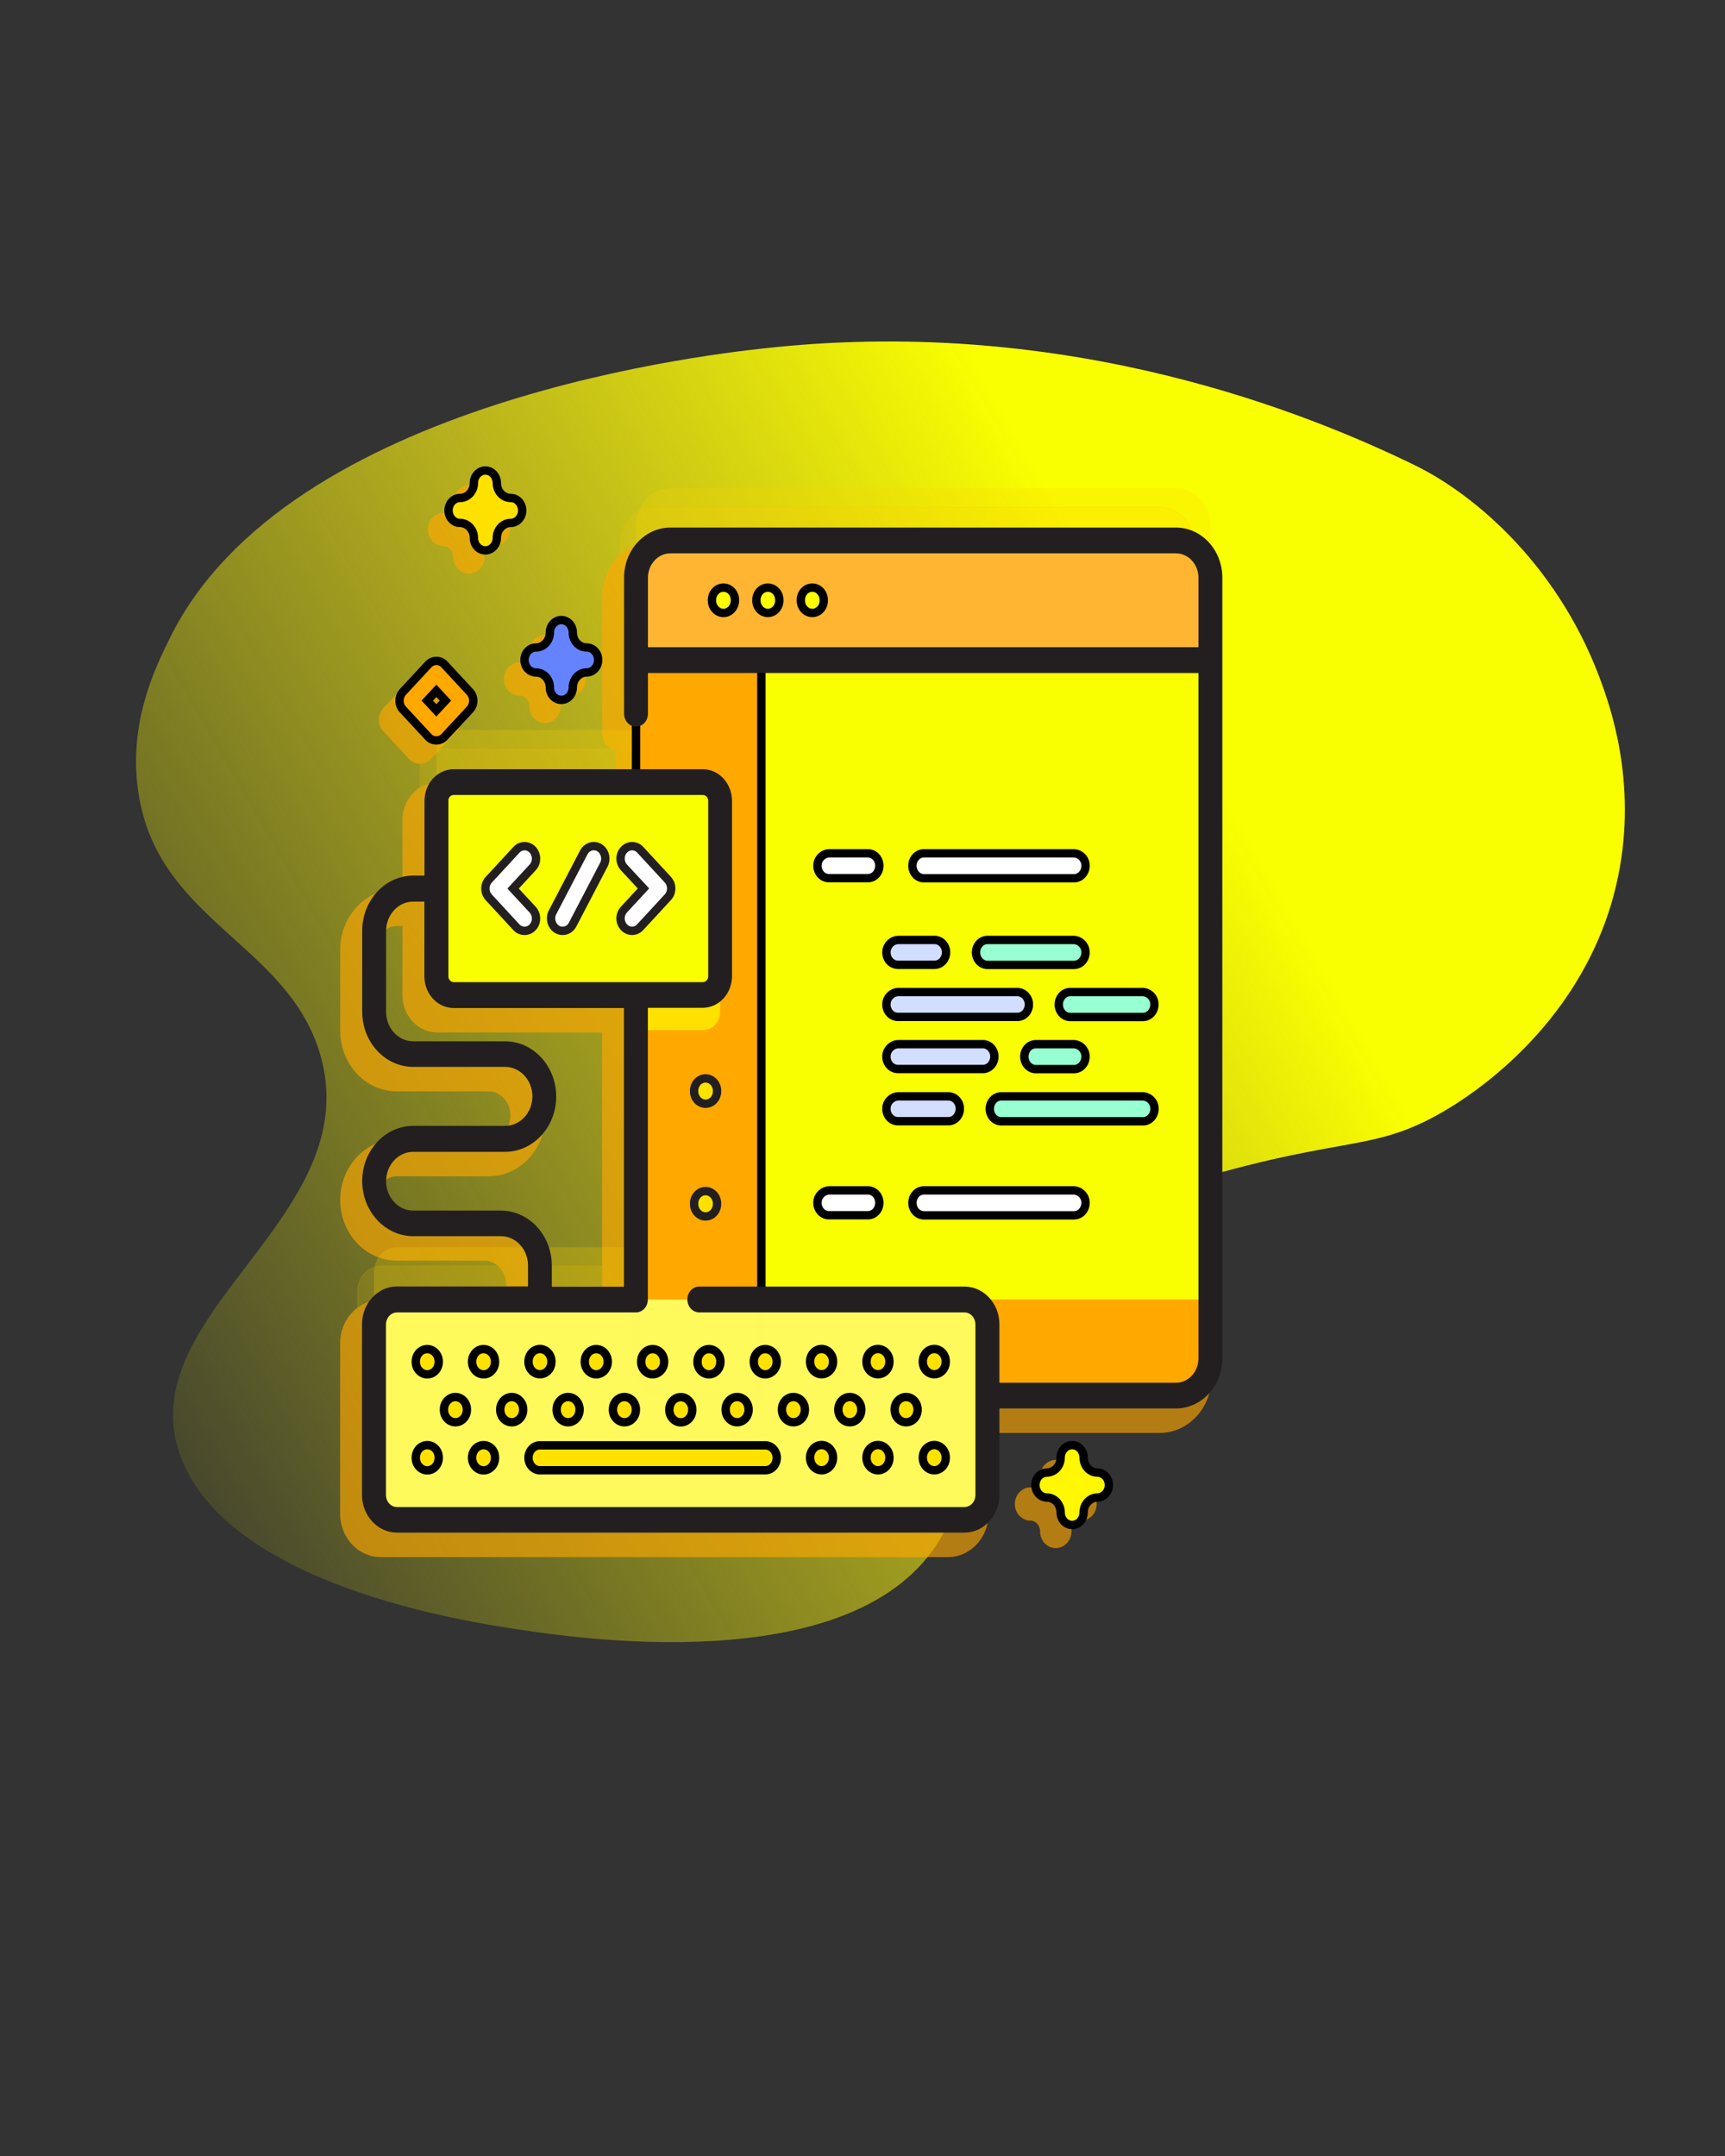 <?xml version="1.0" encoding="utf-8"?>
<!-- Generator: Adobe Illustrator 24.3.0, SVG Export Plug-In . SVG Version: 6.00 Build 0)  -->
<svg version="1.1" id="Layer_1" xmlns:svgjs="http://svgjs.com/svgjs"
	 xmlns="http://www.w3.org/2000/svg" xmlns:xlink="http://www.w3.org/1999/xlink" x="0px" y="0px" viewBox="0 0 1728 2160"
	 style="enable-background:new 0 0 1728 2160;" xml:space="preserve">
<rect x="0" y="0" width="1728" height="2160" fill="#333333" stroke="none"/>
<style type="text/css">
	.st0{fill:url(#SVGID_1_);}
	.st1{opacity:0.63;}
	.st2{fill:#FFA800;}
	.st3{fill:#FFA800;stroke:#FFA800;stroke-width:18;stroke-miterlimit:10;}
	.st4{opacity:0.99;}
	.st5{fill:#FFF800;}
	.st6{fill:#F9FF00;}
	.st7{fill:none;}
	.st8{fill:url(#SVGID_2_);}
	.st9{opacity:0.56;}
	.st10{fill:#EFEB61;}
	.st11{fill:#F1E912;}
	.st12{fill:#FFFFFF;}
	.st13{fill:#231F20;}
	.st14{fill:#2A719B;}
	.st15{fill:#FF7EB8;}
	.st16{fill:url(#SVGID_3_);}
	.st17{opacity:0.7;}
	.st18{fill:#77848C;}
	.st19{fill:#A0A0A0;}
	.st20{fill:#B1B1B1;}
	.st21{fill:#787878;}
	.st22{fill:#596369;}
	.st23{fill:#1DE9B6;}
	.st24{fill:#686868;}
	.st25{fill:#4F565A;}
	.st26{fill:#586267;}
	.st27{fill:#FFFA52;}
	.st28{fill:#A2ADB3;}
	.st29{fill:#333333;}
	.st30{fill:url(#SVGID_4_);}
	.st31{fill:#FFA800;stroke:#FFA800;stroke-width:8.151;stroke-miterlimit:10;}
	.st32{fill:#FFA800;stroke:#FFA800;stroke-width:4.528;stroke-miterlimit:10;}
	.st33{fill:#FFA800;stroke:#FFA800;stroke-width:1.811;stroke-miterlimit:10;}
	.st34{fill:#F9FF00;stroke:#000000;stroke-width:16.484;stroke-miterlimit:10;}
	.st35{fill:#FFA800;stroke:#000000;stroke-width:16.484;stroke-miterlimit:10;}
	.st36{stroke:#000000;stroke-width:16.484;stroke-miterlimit:10;}
	.st37{fill:#444444;stroke:#000000;stroke-width:16.484;stroke-miterlimit:10;}
	.st38{fill:#3F3F51;stroke:#000000;stroke-width:16.484;stroke-miterlimit:10;}
	.st39{fill:url(#SVGID_5_);}
	.st40{opacity:0.23;fill:#FFD100;stroke:#FFA800;stroke-miterlimit:10;enable-background:new    ;}
	.st41{fill:#FFA800;stroke:#FFA800;stroke-width:8.382;stroke-miterlimit:10;}
	.st42{fill:#FFB531;stroke:#FFA800;stroke-miterlimit:10;}
	.st43{fill:#FFA800;stroke:#FFA800;stroke-miterlimit:10;}
	.st44{fill:#FFE100;stroke:#FFA800;stroke-miterlimit:10;}
	.st45{fill:#D2DEFF;stroke:#FFA800;stroke-width:8.382;stroke-miterlimit:10;}
	.st46{fill:#97FFD2;stroke:#FFA800;stroke-width:8.382;stroke-miterlimit:10;}
	.st47{fill:#FFFFFF;stroke:#FFA800;stroke-width:8.382;stroke-miterlimit:10;}
	.st48{opacity:0.99;fill:#FFB531;stroke:#FFA800;stroke-miterlimit:10;}
	.st49{fill:#FFA800;stroke:#FFA800;stroke-width:12;stroke-miterlimit:10;}
	.st50{opacity:0.23;fill:#FFD100;enable-background:new    ;}
	.st51{fill:#FFF800;stroke:#000000;stroke-width:8.382;stroke-miterlimit:10;}
	.st52{fill:#FFE100;stroke:#000000;stroke-width:8.382;stroke-miterlimit:10;}
	.st53{fill:#FFA800;stroke:#000000;stroke-width:8.382;stroke-miterlimit:10;}
	.st54{fill:#6583FE;stroke:#000000;stroke-width:8.382;stroke-miterlimit:10;}
	.st55{fill:#FFE100;}
	.st56{fill:#FFB531;}
	.st57{fill:#D2DEFF;stroke:#000000;stroke-width:8.382;stroke-miterlimit:10;}
	.st58{fill:#97FFD2;stroke:#000000;stroke-width:8.382;stroke-miterlimit:10;}
	.st59{fill:#FFFFFF;stroke:#000000;stroke-width:8.382;stroke-miterlimit:10;}
	.st60{fill:#FFFFFF;stroke:#231F20;stroke-width:8.382;stroke-miterlimit:10;}
	.st61{opacity:0.99;fill:#FFFB5C;}
	.st62{fill:#FFFF03;stroke:#000000;stroke-width:8.382;stroke-miterlimit:10;}
	.st63{fill:#231F20;stroke:#231F20;stroke-width:0.931;stroke-miterlimit:10;}
	.st64{fill:#FFE100;stroke:#231F20;stroke-width:8.382;stroke-miterlimit:10;}
	.st65{fill:url(#SVGID_6_);}
	.st66{fill:#338DBF;}
	.st67{fill:#5CA4CC;}
	.st68{fill:#BEBEBE;}
	.st69{fill:#70D6B1;}
	.st70{fill:#00B378;}
	.st71{fill:#BDBA14;}
	.st72{fill:#EFEF26;}
</style>
<g>
	<g>
		
			<linearGradient id="SVGID_1_" gradientUnits="userSpaceOnUse" x1="97.364" y1="828.728" x2="1507.929" y2="1643.12" gradientTransform="matrix(1 0 0 -1 0 2162)">
			<stop  offset="0" style="stop-color:#F9FF00;stop-opacity:0.1"/>
			<stop  offset="0.459" style="stop-color:#F7EC13;stop-opacity:0.67"/>
			<stop  offset="0.766" style="stop-color:#F9FF00"/>
		</linearGradient>
		<path class="st0" d="M1416.7,465.8c-106.8-51.9-344.2-148.7-642.7-117.7c-52.2,5.4-486.4,50.5-604.2,291.9
			c-13.4,27.4-39.7,79.8-32.2,146.3c15.2,135.9,149.9,156.6,183.1,269.9c47.8,163.3-191.1,259.2-140.2,401.8
			c46.8,131,290.5,167.3,338.9,174.5c51.3,7.6,328.8,51.2,418.3-84.2c62.2-94.1-16.1-199.1,64.8-285.9
			c24.3-26.1,69.6-40.9,159.1-69.5c183.8-58.7,208.7-35.2,284.8-79.6c22.6-13.2,134.3-81.7,170.3-217.3c26-98-1.1-179.7-10.7-207.1
			C1564.5,569.5,1478.7,495.9,1416.7,465.8z"/>
	</g>
	<g class="st1">
		<path class="st40" d="M1161.5,508.1H655.2c-19.1,0-34.5,16.7-34.5,37.3v204.8H438c-9.6,0-17.3,8.4-17.3,18.7v175.8
			c0,10.4,7.8,18.7,17.3,18.7h182.6v305.1H381.3c-12.7,0-23,11.2-23,24.9v170.9c0,13.8,10.3,24.9,23,24.9h568.4
			c12.7,0,23-11.2,23-24.9V1365h188.8c19.1,0,34.5-16.7,34.5-37.3V545.5C1196.1,524.9,1180.6,508.1,1161.5,508.1L1161.5,508.1z"/>
		<path class="st41" d="M1057.6,1546.8c-6.4,0-11.5-5.6-11.5-12.5c0-8.3-6.2-15-13.8-15c-6.4,0-11.5-5.6-11.5-12.5
			s5.2-12.5,11.5-12.5c7.6,0,13.8-6.7,13.8-15c0-6.9,5.2-12.5,11.5-12.5s11.5,5.6,11.5,12.5c0,8.3,6.2,15,13.8,15
			c6.4,0,11.5,5.6,11.5,12.5s-5.2,12.5-11.5,12.5c-7.6,0-13.8,6.7-13.8,15C1069.1,1541.2,1063.9,1546.8,1057.6,1546.8z"/>
		<path class="st41" d="M469.7,570.4c-6.4,0-11.5-5.6-11.5-12.5c0-8.3-6.2-15-13.9-15c-6.4,0-11.5-5.6-11.5-12.5
			c0-6.9,5.2-12.5,11.5-12.5c7.6,0,13.9-6.7,13.9-15c0-6.9,5.2-12.5,11.5-12.5s11.5,5.6,11.5,12.5c0,8.3,6.2,15,13.9,15
			c6.4,0,11.5,5.6,11.5,12.5c0,6.9-5.2,12.5-11.5,12.5c-7.6,0-13.9,6.7-13.9,15C481.3,564.9,476.1,570.4,469.7,570.4z"/>
		<path class="st41" d="M420.7,760.9c-3.1,0-6-1.3-8.1-3.6l-25.4-27.4c-2.2-2.3-3.4-5.5-3.4-8.8s1.2-6.5,3.4-8.8l25.4-27.4
			c4.5-4.9,11.8-4.9,16.3,0l25.4,27.4c2.2,2.3,3.4,5.5,3.4,8.8s-1.2,6.5-3.4,8.8l-25.4,27.4C426.7,759.6,423.8,760.9,420.7,760.9z
			 M411.6,721l9.1,9.8l9.1-9.8l-9.1-9.8L411.6,721z"/>
		<path class="st41" d="M545.9,720.2c-6.4,0-11.5-5.6-11.5-12.5c0-8.3-6.2-15-13.9-15c-6.4,0-11.5-5.6-11.5-12.5s5.2-12.5,11.5-12.5
			c7.6,0,13.9-6.7,13.9-15c0-6.9,5.2-12.5,11.5-12.5s11.5,5.6,11.5,12.5c0,8.3,6.2,15,13.9,15c6.4,0,11.5,5.6,11.5,12.5
			s-5.2,12.5-11.5,12.5c-7.6,0-13.9,6.7-13.9,15C557.4,714.7,552.2,720.2,545.9,720.2z"/>
		<path class="st42" d="M1196.1,597.8V1380c0,20.6-15.5,37.3-34.5,37.3H655.2c-19.1,0-34.5-16.7-34.5-37.3V597.8
			c0-20.6,15.5-37.3,34.5-37.3h506.4C1180.6,560.5,1196.1,577.2,1196.1,597.8L1196.1,597.8z"/>
		<path class="st43" d="M620.7,1320.9v59c0,20.6,15.5,37.3,34.5,37.3h506.4c19.1,0,34.5-16.7,34.5-37.3v-59H620.7z"/>
		<path class="st41" d="M746.3,560.4v856.9h-91.1c-19,0-34.5-16.7-34.5-37.3V597.8c0-20.6,15.5-37.3,34.5-37.3H746.3z"/>
		<path class="st44" d="M705,856.6v175.8c0,10.3-7.7,18.7-17.3,18.7h-67V837.9h67C697.3,837.9,705,846.3,705,856.6L705,856.6z"/>
		<path class="st42" d="M1196.1,680.4v-82.6c0-20.6-15.5-37.3-34.5-37.3H655.2c-19.1,0-34.5,16.7-34.5,37.3v82.6L1196.1,680.4z"/>
		<path class="st45" d="M919.8,960.7h-36.2c-6,0-11.4,4.8-12,11.2c-0.7,7.4,4.7,13.7,11.5,13.7h36.7c6.4,0,11.5-5.6,11.5-12.5
			C931.3,966.3,926.1,960.7,919.8,960.7L919.8,960.7z"/>
		<path class="st46" d="M1059,960.7h-86.2c-6.4,0-11.5,5.6-11.5,12.5c0,6.9,5.2,12.5,11.5,12.5h86.7c6.7,0,12.1-6.3,11.5-13.7
			C1070.4,965.5,1065,960.7,1059,960.7L1059,960.7z"/>
		<path class="st45" d="M1002.7,1012.9H883.5c-6,0-11.4,4.8-12,11.2c-0.7,7.4,4.7,13.7,11.5,13.7h119.7c6.4,0,11.5-5.6,11.5-12.5
			C1014.2,1018.5,1009.1,1012.9,1002.7,1012.9L1002.7,1012.9z"/>
		<path class="st46" d="M1128.1,1012.9h-72.4c-6.4,0-11.5,5.6-11.5,12.5c0,6.9,5.2,12.5,11.5,12.5h72.8c6.7,0,12.1-6.3,11.5-13.7
			C1139.5,1017.7,1134.1,1012.9,1128.1,1012.9L1128.1,1012.9z"/>
		<path class="st45" d="M968.1,1065.2h-84.6c-6,0-11.4,4.8-12,11.2c-0.7,7.4,4.7,13.7,11.5,13.7h85.1c6.4,0,11.5-5.6,11.5-12.5
			C979.7,1070.8,974.5,1065.2,968.1,1065.2L968.1,1065.2z"/>
		<path class="st46" d="M1059,1065.2h-37.8c-6.4,0-11.5,5.6-11.5,12.5s5.2,12.5,11.5,12.5h38.3c6.7,0,12.1-6.3,11.5-13.7
			C1070.4,1069.9,1065,1065.2,1059,1065.2L1059,1065.2z"/>
		<path class="st46" d="M1128.1,1117.4H986.6c-6.4,0-11.5,5.6-11.5,12.5s5.2,12.5,11.5,12.5h142c6.7,0,12.1-6.3,11.5-13.7
			C1139.5,1122.2,1134.1,1117.4,1128.1,1117.4L1128.1,1117.4z"/>
		<path class="st45" d="M933.6,1117.4h-50.1c-6,0-11.4,4.8-12,11.2c-0.7,7.4,4.7,13.7,11.5,13.7h50.6c6.4,0,11.5-5.6,11.5-12.5
			C945.1,1123,940,1117.4,933.6,1117.4L933.6,1117.4z"/>
		<g>
			<path class="st47" d="M853,873.9h-38.5c-6,0-11.4,4.8-12,11.2c-0.7,7.4,4.7,13.7,11.5,13.7h39c6.4,0,11.5-5.6,11.5-12.5
				C864.5,879.5,859.3,873.9,853,873.9L853,873.9z"/>
			<path class="st47" d="M1059,873.9H909.1c-6.4,0-11.5,5.6-11.5,12.5c0,6.9,5.2,12.5,11.5,12.5h150.4c6.7,0,12.1-6.3,11.5-13.7
				C1070.4,878.7,1065,873.9,1059,873.9L1059,873.9z"/>
			<path class="st47" d="M853,1211.6h-38.5c-6,0-11.4,4.8-12,11.2c-0.7,7.4,4.7,13.7,11.5,13.7h39c6.4,0,11.5-5.6,11.5-12.5
				C864.5,1217.2,859.3,1211.6,853,1211.6L853,1211.6z"/>
			<path class="st47" d="M1059,1211.6H909.1c-6.4,0-11.5,5.6-11.5,12.5c0,6.9,5.2,12.5,11.5,12.5h150.4c6.7,0,12.1-6.3,11.5-13.7
				C1070.4,1216.4,1065,1211.6,1059,1211.6L1059,1211.6z"/>
		</g>
		<path class="st42" d="M687.7,1015.8H438c-9.6,0-17.3-8.4-17.3-18.7V821.3c0-10.4,7.8-18.7,17.3-18.7h249.7
			c9.6,0,17.3,8.4,17.3,18.7v175.8C705,1007.4,697.3,1015.8,687.7,1015.8z"/>
		<path class="st47" d="M509,951.7c-2.9,0-5.9-1.2-8.1-3.6l-27.7-30c-4.5-4.9-4.5-12.8,0-17.6l27.7-30c4.5-4.9,11.8-4.9,16.3,0
			c4.5,4.9,4.5,12.8,0,17.6l-19.6,21.2l19.6,21.2c4.5,4.9,4.5,12.8,0,17.6C514.9,950.4,511.9,951.7,509,951.7L509,951.7z"/>
		<path class="st47" d="M616.7,866.8c2.9,0,5.9,1.2,8.1,3.6l27.7,30c4.5,4.9,4.5,12.8,0,17.6l-27.7,30c-4.5,4.9-11.8,4.9-16.3,0
			c-4.5-4.9-4.5-12.8,0-17.6l19.6-21.2L608.6,888c-4.5-4.9-4.5-12.8,0-17.6C610.8,868,613.8,866.8,616.7,866.8L616.7,866.8z"/>
		<path class="st47" d="M547.2,951.7c-1.9,0-3.9-0.5-5.7-1.6c-5.5-3.4-7.5-11-4.4-17l31.3-60c3.1-6,10.2-8.1,15.7-4.7
			c5.5,3.4,7.5,11,4.4,17l-31.3,60C555.1,949.4,551.2,951.7,547.2,951.7L547.2,951.7z"/>
		<path class="st48" d="M949.7,1541.7H381.3c-12.7,0-23-11.2-23-24.9v-170.9c0-13.8,10.3-24.9,23-24.9h568.4c12.7,0,23,11.2,23,24.9
			v170.9C972.8,1530.5,962.5,1541.7,949.7,1541.7z"/>
		<g>
			<path class="st41" d="M708.3,607.8c-6.4,0-11.5,5.6-11.5,12.5v0.4c0,6.9,5.2,12.5,11.5,12.5s11.5-5.6,11.5-12.5v-0.4
				C719.8,613.3,714.7,607.8,708.3,607.8z"/>
			<path class="st41" d="M752.8,607.8c-6.4,0-11.5,5.6-11.5,12.5v0.4c0,6.9,5.2,12.5,11.5,12.5c6.4,0,11.5-5.6,11.5-12.5v-0.4
				C764.3,613.3,759.1,607.8,752.8,607.8z"/>
			<path class="st41" d="M797.3,607.8c-6.4,0-11.5,5.6-11.5,12.5v0.4c0,6.9,5.2,12.5,11.5,12.5c6.4,0,11.5-5.6,11.5-12.5v-0.4
				C808.8,613.3,803.6,607.8,797.3,607.8z"/>
			<path class="st49" d="M1161.5,548H655.2c-25.4,0-46,22.3-46,49.8V734c0,6.9,5.2,12.5,11.5,12.5c6.4,0,11.5-5.6,11.5-12.5v-41.2
				h552.4V1380c0,13.7-10.3,24.9-23,24.9H984.3v-59c0-20.6-15.5-37.4-34.6-37.4H684.1c-6.4,0-11.5,5.6-11.5,12.5
				c0,6.9,5.2,12.5,11.5,12.5h265.6c6.4,0,11.5,5.6,11.5,12.5v170.9c0,6.9-5.2,12.5-11.5,12.5H381.3c-6.4,0-11.5-5.6-11.5-12.5
				v-170.9c0-6.9,5.2-12.5,11.5-12.5h239.3c6.4,0,11.5-5.6,11.5-12.5v-292.7h55.5c15.9,0,28.8-14,28.8-31.2V821.3
				c0-17.2-12.9-31.2-28.8-31.2H438c-15.9,0-28.8,14-28.8,31.2v75.4h-11.7c-27.9,0-50.7,24.6-50.7,54.8v81.1
				c0,30.2,22.7,54.8,50.7,54.8h92c15.3,0,27.8,13.5,27.8,30c0,16.6-12.5,30-27.8,30h-92c-27.9,0-50.7,24.6-50.7,54.8
				s22.7,54.8,50.7,54.8h87.8c15.2,0,27.6,13.4,27.6,29.9v21.4H381.3c-19,0-34.6,16.8-34.6,37.4v170.9c0,20.6,15.5,37.4,34.6,37.4
				h568.4c19,0,34.6-16.8,34.6-37.4v-87h177.3c25.4,0,46-22.3,46-49.8V597.8C1207.6,570.3,1186.9,548,1161.5,548L1161.5,548z
				 M432.2,821.3c0-3.5,2.6-6.3,5.8-6.3h249.7c3.2,0,5.8,2.8,5.8,6.3v175.8c0,3.5-2.6,6.3-5.8,6.3H438c-3.2,0-5.8-2.8-5.8-6.3V821.3
				z M485.3,1232.3h-87.8c-15.2,0-27.6-13.4-27.6-29.9s12.4-29.9,27.6-29.9h92c28,0,50.8-24.6,50.8-54.9c0-30.3-22.8-54.9-50.8-54.9
				h-92c-15.2,0-27.6-13.4-27.6-29.9v-81.1c0-16.5,12.4-29.9,27.6-29.9h11.7v75.4c0,17.2,12.9,31.2,28.8,31.2h171.1v280.2H536v-21.4
				C536,1256.9,513.2,1232.3,485.3,1232.3z M632.2,667.9v-70.1c0-13.7,10.3-24.9,23-24.9h506.4c12.7,0,23,11.2,23,24.9v70.1H632.2z"
				/>
			<path class="st41" d="M701.8,1111.9c0-6.9-5.2-12.5-11.5-12.5s-11.5,5.6-11.5,12.5v0.4c0,6.9,5.2,12.5,11.5,12.5
				s11.5-5.6,11.5-12.5V1111.9z"/>
			<path class="st41" d="M690.3,1212.4c-6.4,0-11.5,5.6-11.5,12.5v0.4c0,6.9,5.2,12.5,11.5,12.5s11.5-5.6,11.5-12.5v-0.4
				C701.8,1217.9,696.7,1212.4,690.3,1212.4z"/>
			<path class="st41" d="M423.1,1383.1c0-6.9-5.2-12.5-11.5-12.5s-11.5,5.6-11.5,12.5v0.3c0,6.9,5.2,12.5,11.5,12.5
				s11.5-5.6,11.5-12.5V1383.1z"/>
			<path class="st41" d="M479.5,1383.1c0-6.9-5.2-12.5-11.5-12.5c-6.4,0-11.5,5.6-11.5,12.5v0.3c0,6.9,5.2,12.5,11.5,12.5
				c6.4,0,11.5-5.6,11.5-12.5V1383.1z"/>
			<path class="st41" d="M524.4,1395.8c6.4,0,11.5-5.6,11.5-12.5v-0.3c0-6.9-5.2-12.5-11.5-12.5c-6.4,0-11.5,5.6-11.5,12.5v0.3
				C512.9,1390.3,518.1,1395.8,524.4,1395.8z"/>
			<path class="st41" d="M592.4,1383.4v-0.3c0-6.9-5.2-12.5-11.5-12.5c-6.4,0-11.5,5.6-11.5,12.5v0.3c0,6.9,5.2,12.5,11.5,12.5
				C587.2,1395.8,592.4,1390.3,592.4,1383.4z"/>
			<path class="st41" d="M648.8,1383.4v-0.3c0-6.9-5.2-12.5-11.5-12.5s-11.5,5.6-11.5,12.5v0.3c0,6.9,5.2,12.5,11.5,12.5
				S648.8,1390.3,648.8,1383.4z"/>
			<path class="st41" d="M705.3,1383.4v-0.3c0-6.9-5.2-12.5-11.5-12.5s-11.5,5.6-11.5,12.5v0.3c0,6.9,5.2,12.5,11.5,12.5
				S705.3,1390.3,705.3,1383.4z"/>
			<path class="st41" d="M761.7,1383.4v-0.3c0-6.9-5.2-12.5-11.5-12.5s-11.5,5.6-11.5,12.5v0.3c0,6.9,5.2,12.5,11.5,12.5
				S761.7,1390.3,761.7,1383.4z"/>
			<path class="st41" d="M806.6,1395.8c6.4,0,11.5-5.6,11.5-12.5v-0.3c0-6.9-5.2-12.5-11.5-12.5c-6.4,0-11.5,5.6-11.5,12.5v0.3
				C795.1,1390.3,800.3,1395.8,806.6,1395.8z"/>
			<path class="st41" d="M863.1,1395.8c6.4,0,11.5-5.6,11.5-12.5v-0.3c0-6.9-5.2-12.5-11.5-12.5c-6.4,0-11.5,5.6-11.5,12.5v0.3
				C851.5,1390.3,856.7,1395.8,863.1,1395.8z"/>
			<path class="st41" d="M919.5,1395.8c6.4,0,11.5-5.6,11.5-12.5v-0.3c0-6.9-5.2-12.5-11.5-12.5c-6.4,0-11.5,5.6-11.5,12.5v0.3
				C908,1390.3,913.1,1395.8,919.5,1395.8z"/>
			<path class="st41" d="M428.3,1431.2v0.3c0,6.9,5.2,12.5,11.5,12.5c6.4,0,11.5-5.6,11.5-12.5v-0.3c0-6.9-5.2-12.5-11.5-12.5
				C433.4,1418.7,428.3,1424.3,428.3,1431.2z"/>
			<path class="st41" d="M484.7,1431.2v0.3c0,6.9,5.2,12.5,11.5,12.5c6.4,0,11.5-5.6,11.5-12.5v-0.3c0-6.9-5.2-12.5-11.5-12.5
				C489.9,1418.7,484.7,1424.3,484.7,1431.2z"/>
			<path class="st41" d="M564.2,1431.5v-0.3c0-6.9-5.2-12.5-11.5-12.5s-11.5,5.6-11.5,12.5v0.3c0,6.9,5.2,12.5,11.5,12.5
				S564.2,1438.3,564.2,1431.5z"/>
			<path class="st41" d="M620.6,1431.5v-0.3c0-6.9-5.2-12.5-11.5-12.5s-11.5,5.6-11.5,12.5v0.3c0,6.9,5.2,12.5,11.5,12.5
				S620.6,1438.3,620.6,1431.5z"/>
			<path class="st41" d="M665.5,1418.7c-6.4,0-11.5,5.6-11.5,12.5v0.3c0,6.9,5.2,12.5,11.5,12.5c6.4,0,11.5-5.6,11.5-12.5v-0.3
				C677,1424.3,671.9,1418.7,665.5,1418.7z"/>
			<path class="st41" d="M733.5,1431.5v-0.3c0-6.9-5.2-12.5-11.5-12.5s-11.5,5.6-11.5,12.5v0.3c0,6.9,5.2,12.5,11.5,12.5
				S733.5,1438.3,733.5,1431.5z"/>
			<path class="st41" d="M789.9,1431.5v-0.3c0-6.9-5.2-12.5-11.5-12.5c-6.4,0-11.5,5.6-11.5,12.5v0.3c0,6.9,5.2,12.5,11.5,12.5
				C784.8,1443.9,789.9,1438.3,789.9,1431.5z"/>
			<path class="st41" d="M846.4,1431.5v-0.3c0-6.9-5.2-12.5-11.5-12.5s-11.5,5.6-11.5,12.5v0.3c0,6.9,5.2,12.5,11.5,12.5
				S846.4,1438.3,846.4,1431.5z"/>
			<path class="st41" d="M902.8,1431.5v-0.3c0-6.9-5.2-12.5-11.5-12.5c-6.4,0-11.5,5.6-11.5,12.5v0.3c0,6.9,5.2,12.5,11.5,12.5
				C897.6,1443.9,902.8,1438.3,902.8,1431.5z"/>
			<path class="st41" d="M411.6,1466.8c-6.4,0-11.5,5.6-11.5,12.5v0.3c0,6.9,5.2,12.5,11.5,12.5s11.5-5.6,11.5-12.5v-0.3
				C423.1,1472.4,417.9,1466.8,411.6,1466.8z"/>
			<path class="st41" d="M468,1466.8c-6.4,0-11.5,5.6-11.5,12.5v0.3c0,6.9,5.2,12.5,11.5,12.5c6.4,0,11.5-5.6,11.5-12.5v-0.3
				C479.5,1472.4,474.4,1466.8,468,1466.8z"/>
			<path class="st41" d="M512.9,1479.5c0,6.9,5.2,12.5,11.5,12.5h225.7c6.4,0,11.5-5.6,11.5-12.5c0-6.9-5.2-12.5-11.5-12.5H524.4
				C518.1,1467.1,512.9,1472.6,512.9,1479.5z"/>
			<path class="st41" d="M795.1,1479.5c0,6.9,5.2,12.5,11.5,12.5c6.4,0,11.5-5.6,11.5-12.5v-0.3c0-6.9-5.2-12.5-11.5-12.5
				c-6.4,0-11.5,5.6-11.5,12.5V1479.5z"/>
			<path class="st41" d="M851.5,1479.5c0,6.9,5.2,12.5,11.5,12.5c6.4,0,11.5-5.6,11.5-12.5v-0.3c0-6.9-5.2-12.5-11.5-12.5
				c-6.4,0-11.5,5.6-11.5,12.5V1479.5z"/>
			<path class="st41" d="M908,1479.5c0,6.9,5.2,12.5,11.5,12.5c6.4,0,11.5-5.6,11.5-12.5v-0.3c0-6.9-5.2-12.5-11.5-12.5
				c-6.4,0-11.5,5.6-11.5,12.5V1479.5z"/>
		</g>
	</g>
	<g>
		<path class="st50" d="M1178,489.1H671.6c-19.1,0-34.5,16.7-34.5,37.3v204.8H454.5c-9.6,0-17.3,8.4-17.3,18.7v175.8
			c0,10.4,7.8,18.7,17.3,18.7h182.6v305.1H397.7c-12.7,0-23,11.2-23,24.9v170.9c0,13.8,10.3,24.9,23,24.9h568.4
			c12.7,0,23-11.2,23-24.9V1346H1178c19.1,0,34.5-16.7,34.5-37.3V526.5C1212.5,505.9,1197,489.1,1178,489.1L1178,489.1z"/>
		<path class="st51" d="M1074,1527.8c-6.4,0-11.5-5.6-11.5-12.5c0-8.3-6.2-15-13.8-15c-6.4,0-11.5-5.6-11.5-12.5
			c0-6.9,5.2-12.5,11.5-12.5c7.6,0,13.8-6.7,13.8-15c0-6.9,5.2-12.5,11.5-12.5c6.4,0,11.5,5.6,11.5,12.5c0,8.3,6.2,15,13.8,15
			c6.4,0,11.5,5.6,11.5,12.5c0,6.9-5.2,12.5-11.5,12.5c-7.6,0-13.8,6.7-13.8,15C1085.5,1522.2,1080.4,1527.8,1074,1527.8z"/>
		<path class="st52" d="M486.2,551.4c-6.4,0-11.5-5.6-11.5-12.5c0-8.3-6.2-15-13.9-15c-6.4,0-11.5-5.6-11.5-12.5s5.2-12.5,11.5-12.5
			c7.6,0,13.9-6.7,13.9-15c0-6.9,5.2-12.5,11.5-12.5c6.4,0,11.5,5.6,11.5,12.5c0,8.3,6.2,15,13.9,15c6.4,0,11.5,5.6,11.5,12.5
			s-5.2,12.5-11.5,12.5c-7.6,0-13.9,6.7-13.9,15C497.7,545.8,492.5,551.4,486.2,551.4z"/>
		<path class="st53" d="M437.1,741.8c-3.1,0-6-1.3-8.1-3.6l-25.4-27.4c-2.2-2.3-3.4-5.5-3.4-8.8c0-3.3,1.2-6.5,3.4-8.8l25.4-27.4
			c4.5-4.9,11.8-4.9,16.3,0l25.4,27.4c2.2,2.3,3.4,5.5,3.4,8.8c0,3.3-1.2,6.5-3.4,8.8l-25.4,27.4
			C443.1,740.5,440.2,741.8,437.1,741.8z M428,701.9l9.1,9.8l9.1-9.8l-9.1-9.8L428,701.9z"/>
		<path class="st54" d="M562.3,701.2c-6.4,0-11.5-5.6-11.5-12.5c0-8.3-6.2-15-13.9-15c-6.4,0-11.5-5.6-11.5-12.5s5.2-12.5,11.5-12.5
			c7.6,0,13.9-6.7,13.9-15c0-6.9,5.2-12.5,11.5-12.5c6.4,0,11.5,5.6,11.5,12.5c0,8.3,6.2,15,13.9,15c6.4,0,11.5,5.6,11.5,12.5
			s-5.2,12.5-11.5,12.5c-7.6,0-13.9,6.7-13.9,15C573.8,695.6,568.7,701.2,562.3,701.2z"/>
		<path class="st6" d="M1212.5,578.8v782.2c0,20.6-15.5,37.3-34.5,37.3H671.6c-19.1,0-34.5-16.7-34.5-37.3V578.8
			c0-20.6,15.5-37.3,34.5-37.3H1178C1197,541.4,1212.5,558.2,1212.5,578.8L1212.5,578.8z"/>
		<path class="st2" d="M637.1,1301.9v59c0,20.6,15.5,37.3,34.5,37.3H1178c19.1,0,34.5-16.7,34.5-37.3v-59H637.1z"/>
		<path class="st53" d="M762.7,541.4v856.9h-91.1c-19,0-34.5-16.7-34.5-37.3V578.8c0-20.6,15.5-37.3,34.5-37.3H762.7z"/>
		<path class="st55" d="M721.4,837.6v175.8c0,10.3-7.7,18.7-17.3,18.7h-67V818.8h67C713.7,818.8,721.4,827.2,721.4,837.6
			L721.4,837.6z"/>
		<path class="st56" d="M1212.5,661.3v-82.6c0-20.6-15.5-37.3-34.5-37.3H671.6c-19.1,0-34.5,16.7-34.5,37.3v82.6L1212.5,661.3z"/>
		<path class="st57" d="M936.2,941.7H900c-6,0-11.4,4.8-12,11.2c-0.7,7.4,4.7,13.7,11.5,13.7h36.7c6.4,0,11.5-5.6,11.5-12.5
			C947.7,947.3,942.6,941.7,936.2,941.7L936.2,941.7z"/>
		<path class="st58" d="M1075.4,941.7h-86.2c-6.4,0-11.5,5.6-11.5,12.5s5.2,12.5,11.5,12.5h86.7c6.7,0,12.1-6.3,11.5-13.7
			C1086.8,946.5,1081.4,941.7,1075.4,941.7L1075.4,941.7z"/>
		<path class="st57" d="M1019.1,993.9H900c-6,0-11.4,4.8-12,11.2c-0.7,7.4,4.7,13.7,11.5,13.7h119.7c6.4,0,11.5-5.6,11.5-12.5
			C1030.7,999.5,1025.5,993.9,1019.1,993.9L1019.1,993.9z"/>
		<path class="st58" d="M1144.5,993.9h-72.4c-6.4,0-11.5,5.6-11.5,12.5s5.2,12.5,11.5,12.5h72.8c6.7,0,12.1-6.3,11.5-13.7
			C1155.9,998.7,1150.5,993.9,1144.5,993.9L1144.5,993.9z"/>
		<path class="st57" d="M984.6,1046.1H900c-6,0-11.4,4.8-12,11.2c-0.7,7.4,4.7,13.7,11.5,13.7h85.1c6.4,0,11.5-5.6,11.5-12.5
			C996.1,1051.7,991,1046.1,984.6,1046.1L984.6,1046.1z"/>
		<path class="st58" d="M1075.4,1046.1h-37.8c-6.4,0-11.5,5.6-11.5,12.5s5.2,12.5,11.5,12.5h38.3c6.7,0,12.1-6.3,11.5-13.7
			C1086.8,1050.9,1081.4,1046.1,1075.4,1046.1L1075.4,1046.1z"/>
		<path class="st58" d="M1144.5,1098.4H1003c-6.4,0-11.5,5.6-11.5,12.5c0,6.9,5.2,12.5,11.5,12.5h142c6.7,0,12.1-6.3,11.5-13.7
			C1155.9,1103.1,1150.5,1098.4,1144.5,1098.4L1144.5,1098.4z"/>
		<path class="st57" d="M950,1098.4H900c-6,0-11.4,4.8-12,11.2c-0.7,7.4,4.7,13.7,11.5,13.7H950c6.4,0,11.5-5.6,11.5-12.5
			C961.6,1104,956.4,1098.4,950,1098.4L950,1098.4z"/>
		<g>
			<path class="st59" d="M869.4,854.9h-38.5c-6,0-11.4,4.8-12,11.2c-0.7,7.4,4.7,13.7,11.5,13.7h39c6.4,0,11.5-5.6,11.5-12.5
				C880.9,860.5,875.8,854.9,869.4,854.9L869.4,854.9z"/>
			<path class="st59" d="M1075.4,854.9H925.5c-6.4,0-11.5,5.6-11.5,12.5c0,6.9,5.2,12.5,11.5,12.5h150.4c6.7,0,12.1-6.3,11.5-13.7
				C1086.8,859.6,1081.4,854.9,1075.4,854.9L1075.4,854.9z"/>
			<path class="st59" d="M869.4,1192.6h-38.5c-6,0-11.4,4.8-12,11.2c-0.7,7.4,4.7,13.7,11.5,13.7h39c6.4,0,11.5-5.6,11.5-12.5
				C880.9,1198.2,875.8,1192.6,869.4,1192.6L869.4,1192.6z"/>
			<path class="st59" d="M1075.4,1192.6H925.5c-6.4,0-11.5,5.6-11.5,12.5c0,6.9,5.2,12.5,11.5,12.5h150.4c6.7,0,12.1-6.3,11.5-13.7
				C1086.8,1197.4,1081.4,1192.6,1075.4,1192.6L1075.4,1192.6z"/>
		</g>
		<path class="st6" d="M704.1,996.8H454.5c-9.6,0-17.3-8.4-17.3-18.7V802.3c0-10.4,7.8-18.7,17.3-18.7h249.7
			c9.6,0,17.3,8.4,17.3,18.7v175.8C721.4,988.4,713.7,996.8,704.1,996.8z"/>
		<path class="st60" d="M525.4,932.6c-2.9,0-5.9-1.2-8.1-3.6l-27.7-30c-4.5-4.9-4.5-12.8,0-17.6l27.7-30c4.5-4.9,11.8-4.9,16.3,0
			c4.5,4.9,4.5,12.8,0,17.6L514,890.2l19.6,21.2c4.5,4.9,4.5,12.8,0,17.6C531.3,931.4,528.4,932.6,525.4,932.6L525.4,932.6z"/>
		<path class="st60" d="M633.2,847.7c2.9,0,5.9,1.2,8.1,3.6l27.7,30c4.5,4.9,4.5,12.8,0,17.6l-27.7,30c-4.5,4.9-11.8,4.9-16.3,0
			c-4.5-4.9-4.5-12.8,0-17.6l19.6-21.2L625,869c-4.5-4.9-4.5-12.8,0-17.6C627.3,849,630.2,847.7,633.2,847.7L633.2,847.7z"/>
		<path class="st60" d="M563.6,932.6c-1.9,0-3.9-0.5-5.7-1.6c-5.5-3.4-7.5-11-4.4-17l31.3-60c3.1-6,10.2-8.1,15.7-4.7
			c5.5,3.4,7.5,11,4.4,17l-31.3,60C571.5,930.4,567.6,932.6,563.6,932.6L563.6,932.6z"/>
		<path class="st61" d="M966.2,1522.7H397.7c-12.7,0-23-11.2-23-24.9v-170.9c0-13.8,10.3-24.9,23-24.9h568.4c12.7,0,23,11.2,23,24.9
			v170.9C989.2,1511.5,978.9,1522.7,966.2,1522.7z"/>
		<g>
			<path class="st62" d="M724.7,588.7c-6.4,0-11.5,5.6-11.5,12.5v0.4c0,6.9,5.2,12.5,11.5,12.5s11.5-5.6,11.5-12.5v-0.4
				C736.3,594.3,731.1,588.7,724.7,588.7z"/>
			<path class="st62" d="M769.2,588.7c-6.4,0-11.5,5.6-11.5,12.5v0.4c0,6.9,5.2,12.5,11.5,12.5s11.5-5.6,11.5-12.5v-0.4
				C780.7,594.3,775.6,588.7,769.2,588.7z"/>
			<path class="st62" d="M813.7,588.7c-6.4,0-11.5,5.6-11.5,12.5v0.4c0,6.9,5.2,12.5,11.5,12.5c6.4,0,11.5-5.6,11.5-12.5v-0.4
				C825.2,594.3,820.1,588.7,813.7,588.7z"/>
			<path class="st63" d="M1178,529H671.6c-25.4,0-46,22.3-46,49.8V715c0,6.9,5.2,12.5,11.5,12.5c6.4,0,11.5-5.6,11.5-12.5v-41.2
				H1201v687.1c0,13.7-10.3,24.9-23,24.9h-177.3v-59c0-20.6-15.5-37.4-34.6-37.4H700.5c-6.4,0-11.5,5.6-11.5,12.5
				c0,6.9,5.2,12.5,11.5,12.5h265.6c6.4,0,11.5,5.6,11.5,12.5v170.9c0,6.9-5.2,12.5-11.5,12.5H397.7c-6.4,0-11.5-5.6-11.5-12.5
				v-170.9c0-6.9,5.2-12.5,11.5-12.5h239.3c6.4,0,11.5-5.6,11.5-12.5v-292.7h55.5c15.9,0,28.8-14,28.8-31.2V802.3
				c0-17.2-12.9-31.2-28.8-31.2H454.5c-15.9,0-28.8,14-28.8,31.2v75.4h-11.7c-27.9,0-50.7,24.6-50.7,54.8v81.1
				c0,30.2,22.7,54.8,50.7,54.8h92c15.3,0,27.8,13.5,27.8,30c0,16.6-12.5,30-27.8,30h-92c-27.9,0-50.7,24.6-50.7,54.8
				s22.7,54.8,50.7,54.8h87.8c15.2,0,27.6,13.4,27.6,29.9v21.4H397.7c-19,0-34.6,16.8-34.6,37.4v170.9c0,20.6,15.5,37.4,34.6,37.4
				h568.4c19,0,34.6-16.8,34.6-37.4v-87H1178c25.4,0,46-22.3,46-49.8V578.8C1224,551.3,1203.4,529,1178,529L1178,529z M448.6,802.3
				c0-3.5,2.6-6.3,5.8-6.3h249.7c3.2,0,5.8,2.8,5.8,6.3v175.8c0,3.5-2.6,6.3-5.8,6.3H454.5c-3.2,0-5.8-2.8-5.8-6.3V802.3z
				 M501.7,1213.3h-87.8c-15.2,0-27.6-13.4-27.6-29.9c0-16.5,12.4-29.9,27.6-29.9h92c28,0,50.8-24.6,50.8-54.9
				c0-30.3-22.8-54.9-50.8-54.9h-92c-15.2,0-27.6-13.4-27.6-29.9v-81.1c0-16.5,12.4-29.9,27.6-29.9h11.7v75.4
				c0,17.2,12.9,31.2,28.8,31.2h171.1v280.2h-73.2v-21.4C552.4,1237.9,529.7,1213.3,501.7,1213.3z M648.6,648.9v-70.1
				c0-13.7,10.3-24.9,23-24.9H1178c12.7,0,23,11.2,23,24.9v70.1H648.6z"/>
			<path class="st64" d="M718.3,1092.9c0-6.9-5.2-12.5-11.5-12.5c-6.4,0-11.5,5.6-11.5,12.5v0.4c0,6.9,5.2,12.5,11.5,12.5
				c6.4,0,11.5-5.6,11.5-12.5V1092.9z"/>
			<path class="st64" d="M706.8,1193.3c-6.4,0-11.5,5.6-11.5,12.5v0.4c0,6.9,5.2,12.5,11.5,12.5c6.4,0,11.5-5.6,11.5-12.5v-0.4
				C718.3,1198.9,713.1,1193.3,706.8,1193.3z"/>
			<path class="st52" d="M439.5,1364.1c0-6.9-5.2-12.5-11.5-12.5c-6.4,0-11.5,5.6-11.5,12.5v0.3c0,6.9,5.2,12.5,11.5,12.5
				c6.4,0,11.5-5.6,11.5-12.5V1364.1z"/>
			<path class="st52" d="M495.9,1364.1c0-6.9-5.2-12.5-11.5-12.5c-6.4,0-11.5,5.6-11.5,12.5v0.3c0,6.9,5.2,12.5,11.5,12.5
				c6.4,0,11.5-5.6,11.5-12.5V1364.1z"/>
			<path class="st52" d="M540.9,1376.8c6.4,0,11.5-5.6,11.5-12.5v-0.3c0-6.9-5.2-12.5-11.5-12.5s-11.5,5.6-11.5,12.5v0.3
				C529.4,1371.2,534.5,1376.8,540.9,1376.8z"/>
			<path class="st52" d="M608.8,1364.4v-0.3c0-6.9-5.2-12.5-11.5-12.5c-6.4,0-11.5,5.6-11.5,12.5v0.3c0,6.9,5.2,12.5,11.5,12.5
				C603.7,1376.8,608.8,1371.2,608.8,1364.4z"/>
			<path class="st52" d="M665.3,1364.4v-0.3c0-6.9-5.2-12.5-11.5-12.5c-6.4,0-11.5,5.6-11.5,12.5v0.3c0,6.9,5.2,12.5,11.5,12.5
				C660.1,1376.8,665.3,1371.2,665.3,1364.4z"/>
			<path class="st52" d="M721.7,1364.4v-0.3c0-6.9-5.2-12.5-11.5-12.5s-11.5,5.6-11.5,12.5v0.3c0,6.9,5.2,12.5,11.5,12.5
				S721.7,1371.2,721.7,1364.4z"/>
			<path class="st52" d="M778.1,1364.4v-0.3c0-6.9-5.2-12.5-11.5-12.5c-6.4,0-11.5,5.6-11.5,12.5v0.3c0,6.9,5.2,12.5,11.5,12.5
				C773,1376.8,778.1,1371.2,778.1,1364.4z"/>
			<path class="st52" d="M823,1376.8c6.4,0,11.5-5.6,11.5-12.5v-0.3c0-6.9-5.2-12.5-11.5-12.5c-6.4,0-11.5,5.6-11.5,12.5v0.3
				C811.5,1371.2,816.7,1376.8,823,1376.8z"/>
			<path class="st52" d="M879.5,1376.8c6.4,0,11.5-5.6,11.5-12.5v-0.3c0-6.9-5.2-12.5-11.5-12.5c-6.4,0-11.5,5.6-11.5,12.5v0.3
				C868,1371.2,873.1,1376.8,879.5,1376.8z"/>
			<path class="st52" d="M935.9,1376.8c6.4,0,11.5-5.6,11.5-12.5v-0.3c0-6.9-5.2-12.5-11.5-12.5c-6.4,0-11.5,5.6-11.5,12.5v0.3
				C924.4,1371.2,929.6,1376.8,935.9,1376.8z"/>
			<path class="st52" d="M444.7,1412.1v0.3c0,6.9,5.2,12.5,11.5,12.5s11.5-5.6,11.5-12.5v-0.3c0-6.9-5.2-12.5-11.5-12.5
				S444.7,1405.3,444.7,1412.1z"/>
			<path class="st52" d="M501.1,1412.1v0.3c0,6.9,5.2,12.5,11.5,12.5s11.5-5.6,11.5-12.5v-0.3c0-6.9-5.2-12.5-11.5-12.5
				S501.1,1405.3,501.1,1412.1z"/>
			<path class="st52" d="M580.6,1412.4v-0.3c0-6.9-5.2-12.5-11.5-12.5s-11.5,5.6-11.5,12.5v0.3c0,6.9,5.2,12.5,11.5,12.5
				S580.6,1419.3,580.6,1412.4z"/>
			<path class="st52" d="M637,1412.4v-0.3c0-6.9-5.2-12.5-11.5-12.5c-6.4,0-11.5,5.6-11.5,12.5v0.3c0,6.9,5.2,12.5,11.5,12.5
				C631.9,1424.9,637,1419.3,637,1412.4z"/>
			<path class="st52" d="M682,1399.7c-6.4,0-11.5,5.6-11.5,12.5v0.3c0,6.9,5.2,12.5,11.5,12.5s11.5-5.6,11.5-12.5v-0.3
				C693.5,1405.3,688.3,1399.7,682,1399.7z"/>
			<path class="st52" d="M749.9,1412.4v-0.3c0-6.9-5.2-12.5-11.5-12.5s-11.5,5.6-11.5,12.5v0.3c0,6.9,5.2,12.5,11.5,12.5
				S749.9,1419.3,749.9,1412.4z"/>
			<path class="st52" d="M806.3,1412.4v-0.3c0-6.9-5.2-12.5-11.5-12.5c-6.4,0-11.5,5.6-11.5,12.5v0.3c0,6.9,5.2,12.5,11.5,12.5
				C801.2,1424.9,806.3,1419.3,806.3,1412.4z"/>
			<path class="st52" d="M862.8,1412.4v-0.3c0-6.9-5.2-12.5-11.5-12.5c-6.4,0-11.5,5.6-11.5,12.5v0.3c0,6.9,5.2,12.5,11.5,12.5
				C857.6,1424.9,862.8,1419.3,862.8,1412.4z"/>
			<path class="st52" d="M919.2,1412.4v-0.3c0-6.9-5.2-12.5-11.5-12.5c-6.4,0-11.5,5.6-11.5,12.5v0.3c0,6.9,5.2,12.5,11.5,12.5
				C914.1,1424.9,919.2,1419.3,919.2,1412.4z"/>
			<path class="st52" d="M428,1447.8c-6.4,0-11.5,5.6-11.5,12.5v0.3c0,6.9,5.2,12.5,11.5,12.5c6.4,0,11.5-5.6,11.5-12.5v-0.3
				C439.5,1453.3,434.4,1447.8,428,1447.8z"/>
			<path class="st52" d="M484.4,1447.8c-6.4,0-11.5,5.6-11.5,12.5v0.3c0,6.9,5.2,12.5,11.5,12.5c6.4,0,11.5-5.6,11.5-12.5v-0.3
				C495.9,1453.3,490.8,1447.8,484.4,1447.8z"/>
			<path class="st52" d="M529.4,1460.5c0,6.9,5.2,12.5,11.5,12.5h225.7c6.4,0,11.5-5.6,11.5-12.5s-5.2-12.5-11.5-12.5H540.9
				C534.5,1448,529.4,1453.6,529.4,1460.5z"/>
			<path class="st52" d="M811.5,1460.5c0,6.9,5.2,12.5,11.5,12.5c6.4,0,11.5-5.6,11.5-12.5v-0.3c0-6.9-5.2-12.5-11.5-12.5
				c-6.4,0-11.5,5.6-11.5,12.5V1460.5z"/>
			<path class="st52" d="M868,1460.5c0,6.9,5.2,12.5,11.5,12.5c6.4,0,11.5-5.6,11.5-12.5v-0.3c0-6.9-5.2-12.5-11.5-12.5
				c-6.4,0-11.5,5.6-11.5,12.5V1460.5z"/>
			<path class="st52" d="M924.4,1460.5c0,6.9,5.2,12.5,11.5,12.5c6.4,0,11.5-5.6,11.5-12.5v-0.3c0-6.9-5.2-12.5-11.5-12.5
				c-6.4,0-11.5,5.6-11.5,12.5V1460.5z"/>
		</g>
	</g>
</g>
</svg>
